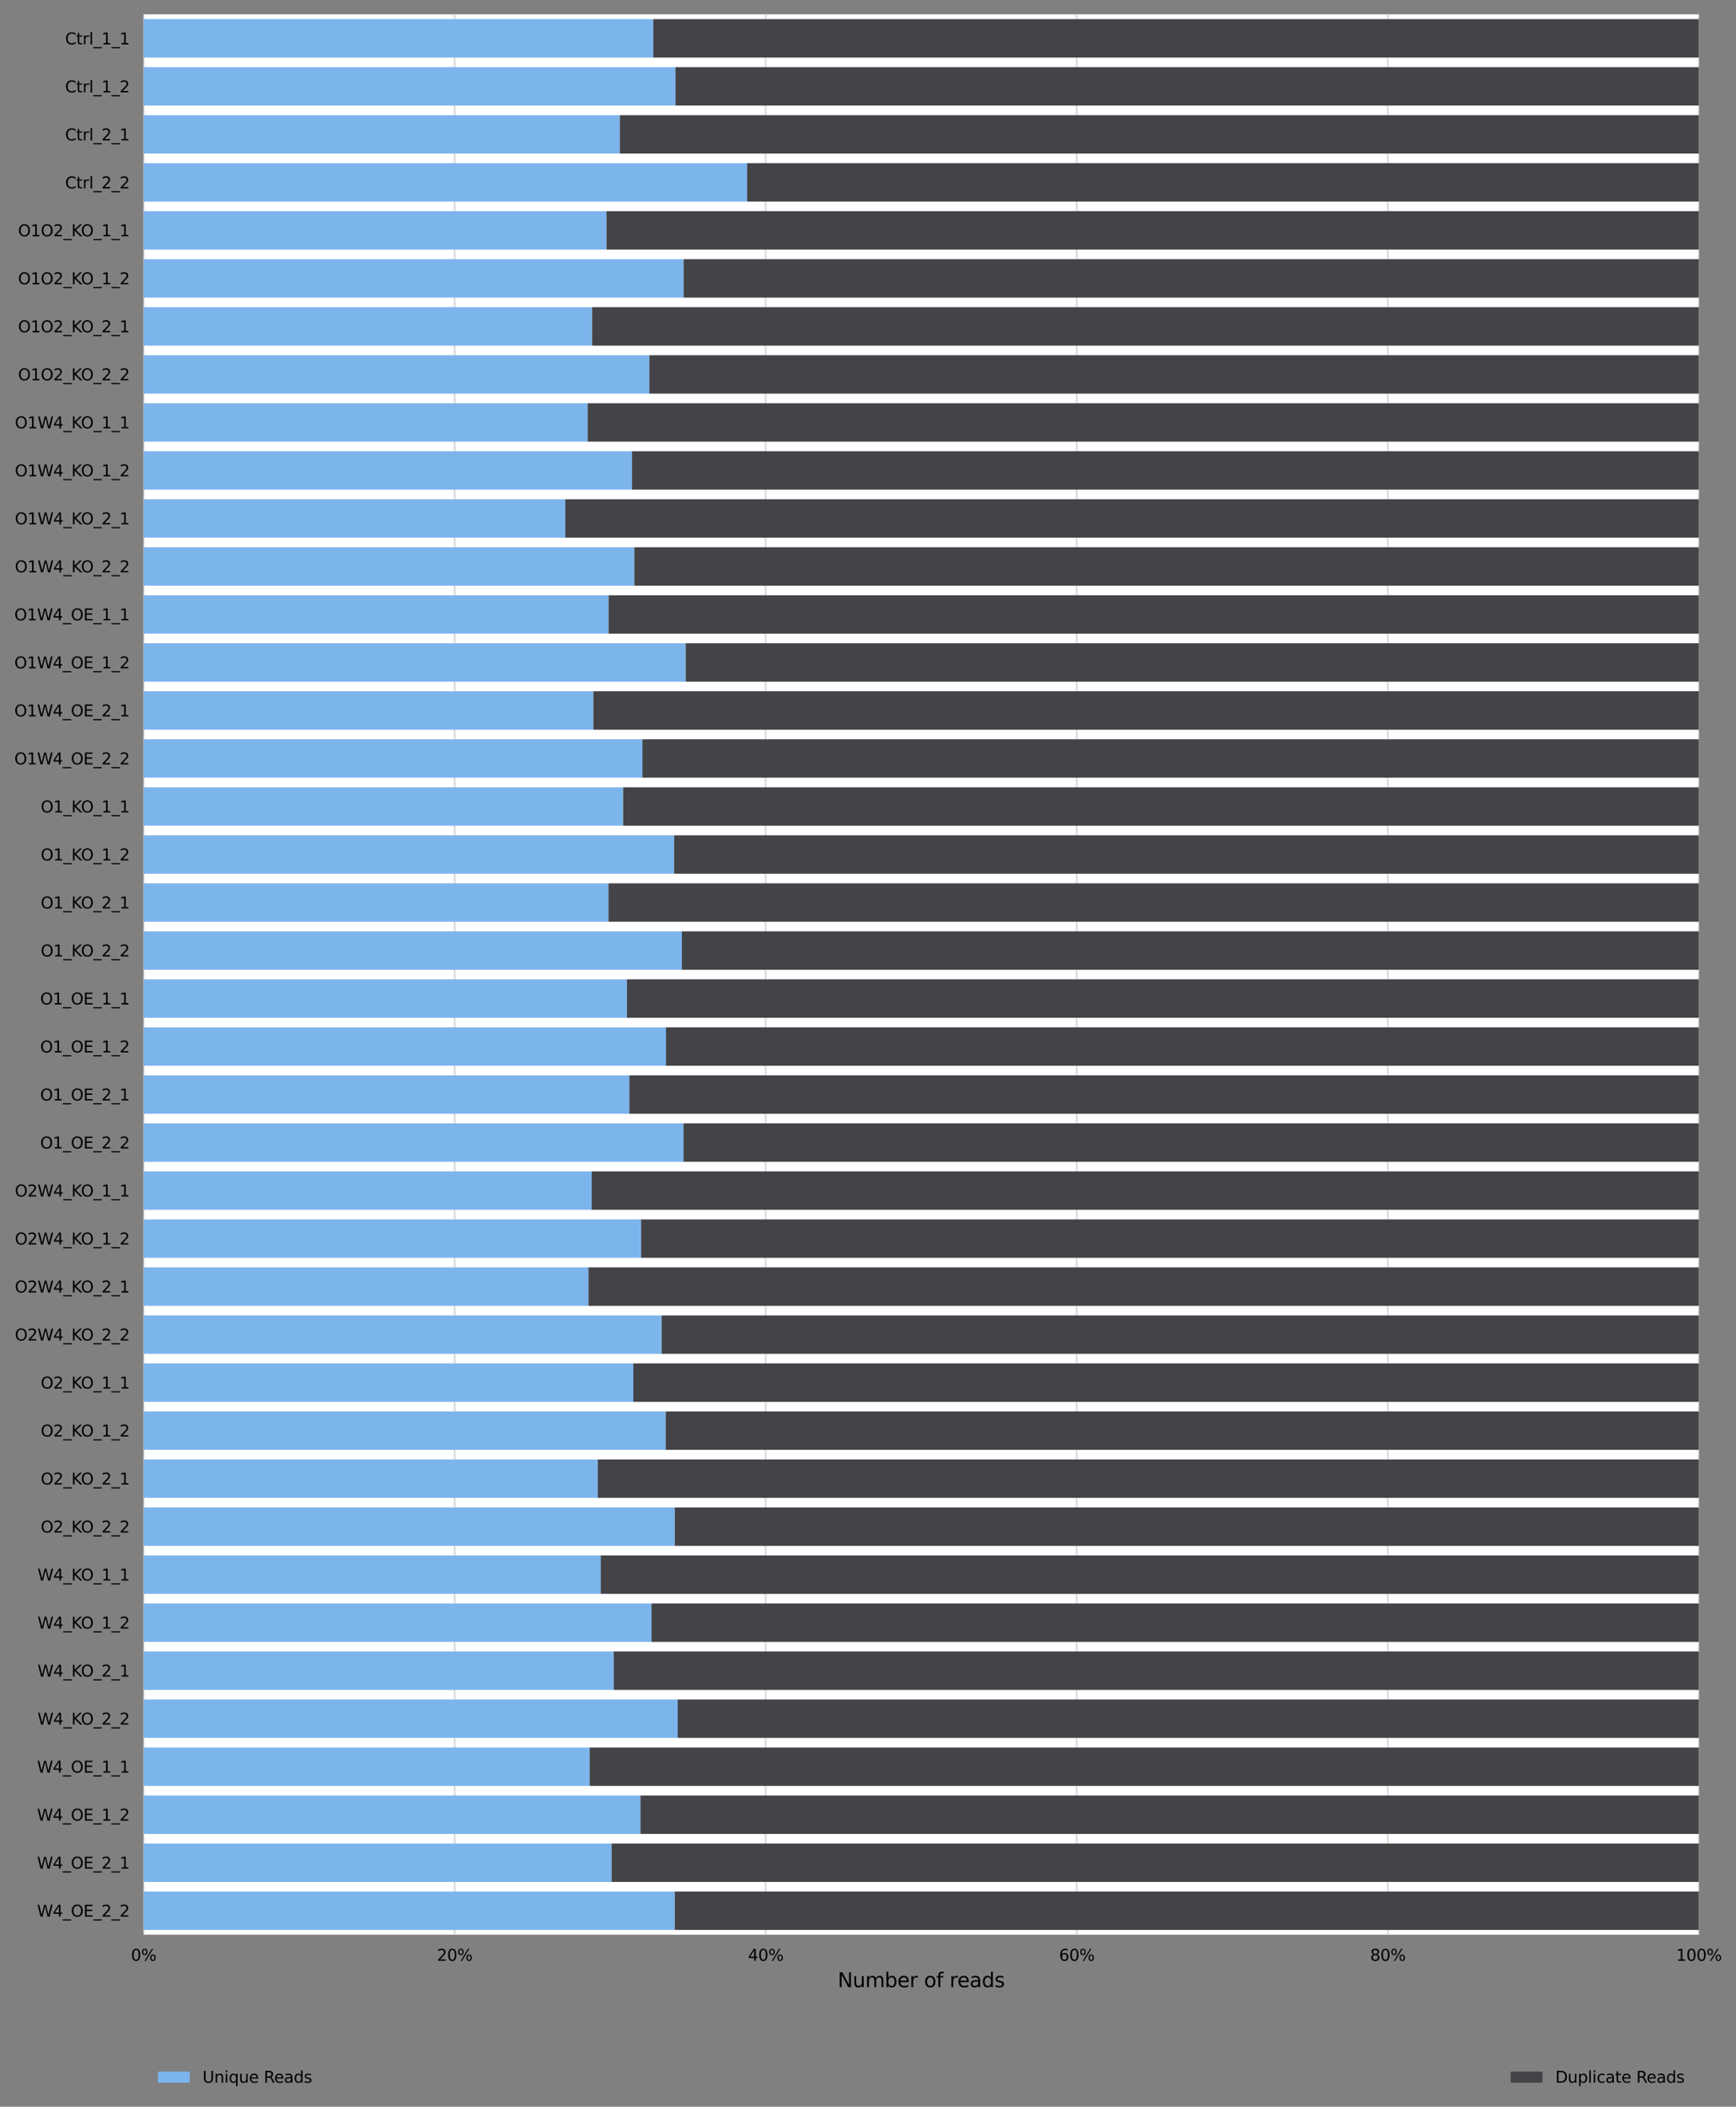<?xml version="1.0" encoding="utf-8" standalone="no"?>
<!DOCTYPE svg PUBLIC "-//W3C//DTD SVG 1.1//EN"
  "http://www.w3.org/Graphics/SVG/1.1/DTD/svg11.dtd">
<svg xmlns:xlink="http://www.w3.org/1999/xlink" width="871.956pt" height="1057.734pt" viewBox="0 0 871.956 1057.734" xmlns="http://www.w3.org/2000/svg" version="1.1">
 <rect x="0" y="0" width="871.956" height="1057.734" fill="#808080" stroke="none"/>
 <defs>
  <style type="text/css">*{stroke-linejoin: round; stroke-linecap: butt}</style>
 </defs>
 <g id="figure_1">
  <g id="axes_1">
   <g id="patch_1">
    <path d="M 72.12 971.374 
L 853.32 971.374 
L 853.32 7.2 
L 72.12 7.2 
z
" style="fill: #ffffff"/>
   </g>
   <g id="matplotlib.axis_1">
    <g id="xtick_1">
     <g id="line2d_1">
      <path d="M 72.12 971.374 
L 72.12 7.2 
" clip-path="url(#p63bd7d1558)" style="fill: none; stroke: #dedede; stroke-linecap: square"/>
     </g>
     <g id="text_1">
      <!-- 0% -->
      <g transform="translate(65.774 984.453) scale(0.08 -0.08)">
       <defs>
        <path id="DejaVuSans-30" d="M 2034 4250 
Q 1547 4250 1301 3770 
Q 1056 3291 1056 2328 
Q 1056 1369 1301 889 
Q 1547 409 2034 409 
Q 2525 409 2770 889 
Q 3016 1369 3016 2328 
Q 3016 3291 2770 3770 
Q 2525 4250 2034 4250 
z
M 2034 4750 
Q 2819 4750 3233 4129 
Q 3647 3509 3647 2328 
Q 3647 1150 3233 529 
Q 2819 -91 2034 -91 
Q 1250 -91 836 529 
Q 422 1150 422 2328 
Q 422 3509 836 4129 
Q 1250 4750 2034 4750 
z
" transform="scale(0.016)"/>
        <path id="DejaVuSans-25" d="M 4653 2053 
Q 4381 2053 4226 1822 
Q 4072 1591 4072 1178 
Q 4072 772 4226 539 
Q 4381 306 4653 306 
Q 4919 306 5073 539 
Q 5228 772 5228 1178 
Q 5228 1588 5073 1820 
Q 4919 2053 4653 2053 
z
M 4653 2450 
Q 5147 2450 5437 2106 
Q 5728 1763 5728 1178 
Q 5728 594 5436 251 
Q 5144 -91 4653 -91 
Q 4153 -91 3862 251 
Q 3572 594 3572 1178 
Q 3572 1766 3864 2108 
Q 4156 2450 4653 2450 
z
M 1428 4353 
Q 1159 4353 1004 4120 
Q 850 3888 850 3481 
Q 850 3069 1003 2837 
Q 1156 2606 1428 2606 
Q 1700 2606 1854 2837 
Q 2009 3069 2009 3481 
Q 2009 3884 1853 4118 
Q 1697 4353 1428 4353 
z
M 4250 4750 
L 4750 4750 
L 1831 -91 
L 1331 -91 
L 4250 4750 
z
M 1428 4750 
Q 1922 4750 2215 4408 
Q 2509 4066 2509 3481 
Q 2509 2891 2217 2550 
Q 1925 2209 1428 2209 
Q 931 2209 642 2551 
Q 353 2894 353 3481 
Q 353 4063 643 4406 
Q 934 4750 1428 4750 
z
" transform="scale(0.016)"/>
       </defs>
       <use xlink:href="#DejaVuSans-30"/>
       <use xlink:href="#DejaVuSans-25" x="63.623"/>
      </g>
     </g>
    </g>
    <g id="xtick_2">
     <g id="line2d_2">
      <path d="M 228.36 971.374 
L 228.36 7.2 
" clip-path="url(#p63bd7d1558)" style="fill: none; stroke: #dedede; stroke-linecap: square"/>
     </g>
     <g id="text_2">
      <!-- 20% -->
      <g transform="translate(219.469 984.453) scale(0.08 -0.08)">
       <defs>
        <path id="DejaVuSans-32" d="M 1228 531 
L 3431 531 
L 3431 0 
L 469 0 
L 469 531 
Q 828 903 1448 1529 
Q 2069 2156 2228 2338 
Q 2531 2678 2651 2914 
Q 2772 3150 2772 3378 
Q 2772 3750 2511 3984 
Q 2250 4219 1831 4219 
Q 1534 4219 1204 4116 
Q 875 4013 500 3803 
L 500 4441 
Q 881 4594 1212 4672 
Q 1544 4750 1819 4750 
Q 2544 4750 2975 4387 
Q 3406 4025 3406 3419 
Q 3406 3131 3298 2873 
Q 3191 2616 2906 2266 
Q 2828 2175 2409 1742 
Q 1991 1309 1228 531 
z
" transform="scale(0.016)"/>
       </defs>
       <use xlink:href="#DejaVuSans-32"/>
       <use xlink:href="#DejaVuSans-30" x="63.623"/>
       <use xlink:href="#DejaVuSans-25" x="127.246"/>
      </g>
     </g>
    </g>
    <g id="xtick_3">
     <g id="line2d_3">
      <path d="M 384.6 971.374 
L 384.6 7.2 
" clip-path="url(#p63bd7d1558)" style="fill: none; stroke: #dedede; stroke-linecap: square"/>
     </g>
     <g id="text_3">
      <!-- 40% -->
      <g transform="translate(375.709 984.453) scale(0.08 -0.08)">
       <defs>
        <path id="DejaVuSans-34" d="M 2419 4116 
L 825 1625 
L 2419 1625 
L 2419 4116 
z
M 2253 4666 
L 3047 4666 
L 3047 1625 
L 3713 1625 
L 3713 1100 
L 3047 1100 
L 3047 0 
L 2419 0 
L 2419 1100 
L 313 1100 
L 313 1709 
L 2253 4666 
z
" transform="scale(0.016)"/>
       </defs>
       <use xlink:href="#DejaVuSans-34"/>
       <use xlink:href="#DejaVuSans-30" x="63.623"/>
       <use xlink:href="#DejaVuSans-25" x="127.246"/>
      </g>
     </g>
    </g>
    <g id="xtick_4">
     <g id="line2d_4">
      <path d="M 540.84 971.374 
L 540.84 7.2 
" clip-path="url(#p63bd7d1558)" style="fill: none; stroke: #dedede; stroke-linecap: square"/>
     </g>
     <g id="text_4">
      <!-- 60% -->
      <g transform="translate(531.949 984.453) scale(0.08 -0.08)">
       <defs>
        <path id="DejaVuSans-36" d="M 2113 2584 
Q 1688 2584 1439 2293 
Q 1191 2003 1191 1497 
Q 1191 994 1439 701 
Q 1688 409 2113 409 
Q 2538 409 2786 701 
Q 3034 994 3034 1497 
Q 3034 2003 2786 2293 
Q 2538 2584 2113 2584 
z
M 3366 4563 
L 3366 3988 
Q 3128 4100 2886 4159 
Q 2644 4219 2406 4219 
Q 1781 4219 1451 3797 
Q 1122 3375 1075 2522 
Q 1259 2794 1537 2939 
Q 1816 3084 2150 3084 
Q 2853 3084 3261 2657 
Q 3669 2231 3669 1497 
Q 3669 778 3244 343 
Q 2819 -91 2113 -91 
Q 1303 -91 875 529 
Q 447 1150 447 2328 
Q 447 3434 972 4092 
Q 1497 4750 2381 4750 
Q 2619 4750 2861 4703 
Q 3103 4656 3366 4563 
z
" transform="scale(0.016)"/>
       </defs>
       <use xlink:href="#DejaVuSans-36"/>
       <use xlink:href="#DejaVuSans-30" x="63.623"/>
       <use xlink:href="#DejaVuSans-25" x="127.246"/>
      </g>
     </g>
    </g>
    <g id="xtick_5">
     <g id="line2d_5">
      <path d="M 697.08 971.374 
L 697.08 7.2 
" clip-path="url(#p63bd7d1558)" style="fill: none; stroke: #dedede; stroke-linecap: square"/>
     </g>
     <g id="text_5">
      <!-- 80% -->
      <g transform="translate(688.189 984.453) scale(0.08 -0.08)">
       <defs>
        <path id="DejaVuSans-38" d="M 2034 2216 
Q 1584 2216 1326 1975 
Q 1069 1734 1069 1313 
Q 1069 891 1326 650 
Q 1584 409 2034 409 
Q 2484 409 2743 651 
Q 3003 894 3003 1313 
Q 3003 1734 2745 1975 
Q 2488 2216 2034 2216 
z
M 1403 2484 
Q 997 2584 770 2862 
Q 544 3141 544 3541 
Q 544 4100 942 4425 
Q 1341 4750 2034 4750 
Q 2731 4750 3128 4425 
Q 3525 4100 3525 3541 
Q 3525 3141 3298 2862 
Q 3072 2584 2669 2484 
Q 3125 2378 3379 2068 
Q 3634 1759 3634 1313 
Q 3634 634 3220 271 
Q 2806 -91 2034 -91 
Q 1263 -91 848 271 
Q 434 634 434 1313 
Q 434 1759 690 2068 
Q 947 2378 1403 2484 
z
M 1172 3481 
Q 1172 3119 1398 2916 
Q 1625 2713 2034 2713 
Q 2441 2713 2670 2916 
Q 2900 3119 2900 3481 
Q 2900 3844 2670 4047 
Q 2441 4250 2034 4250 
Q 1625 4250 1398 4047 
Q 1172 3844 1172 3481 
z
" transform="scale(0.016)"/>
       </defs>
       <use xlink:href="#DejaVuSans-38"/>
       <use xlink:href="#DejaVuSans-30" x="63.623"/>
       <use xlink:href="#DejaVuSans-25" x="127.246"/>
      </g>
     </g>
    </g>
    <g id="xtick_6">
     <g id="line2d_6">
      <path d="M 853.32 971.374 
L 853.32 7.2 
" clip-path="url(#p63bd7d1558)" style="fill: none; stroke: #dedede; stroke-linecap: square"/>
     </g>
     <g id="text_6">
      <!-- 100% -->
      <g transform="translate(841.884 984.453) scale(0.08 -0.08)">
       <defs>
        <path id="DejaVuSans-31" d="M 794 531 
L 1825 531 
L 1825 4091 
L 703 3866 
L 703 4441 
L 1819 4666 
L 2450 4666 
L 2450 531 
L 3481 531 
L 3481 0 
L 794 0 
L 794 531 
z
" transform="scale(0.016)"/>
       </defs>
       <use xlink:href="#DejaVuSans-31"/>
       <use xlink:href="#DejaVuSans-30" x="63.623"/>
       <use xlink:href="#DejaVuSans-30" x="127.246"/>
       <use xlink:href="#DejaVuSans-25" x="190.869"/>
      </g>
     </g>
    </g>
    <g id="text_7">
     <!-- Number of reads -->
     <g transform="translate(420.774 997.715) scale(0.1 -0.1)">
      <defs>
       <path id="DejaVuSans-4e" d="M 628 4666 
L 1478 4666 
L 3547 763 
L 3547 4666 
L 4159 4666 
L 4159 0 
L 3309 0 
L 1241 3903 
L 1241 0 
L 628 0 
L 628 4666 
z
" transform="scale(0.016)"/>
       <path id="DejaVuSans-75" d="M 544 1381 
L 544 3500 
L 1119 3500 
L 1119 1403 
Q 1119 906 1312 657 
Q 1506 409 1894 409 
Q 2359 409 2629 706 
Q 2900 1003 2900 1516 
L 2900 3500 
L 3475 3500 
L 3475 0 
L 2900 0 
L 2900 538 
Q 2691 219 2414 64 
Q 2138 -91 1772 -91 
Q 1169 -91 856 284 
Q 544 659 544 1381 
z
M 1991 3584 
L 1991 3584 
z
" transform="scale(0.016)"/>
       <path id="DejaVuSans-6d" d="M 3328 2828 
Q 3544 3216 3844 3400 
Q 4144 3584 4550 3584 
Q 5097 3584 5394 3201 
Q 5691 2819 5691 2113 
L 5691 0 
L 5113 0 
L 5113 2094 
Q 5113 2597 4934 2840 
Q 4756 3084 4391 3084 
Q 3944 3084 3684 2787 
Q 3425 2491 3425 1978 
L 3425 0 
L 2847 0 
L 2847 2094 
Q 2847 2600 2669 2842 
Q 2491 3084 2119 3084 
Q 1678 3084 1418 2786 
Q 1159 2488 1159 1978 
L 1159 0 
L 581 0 
L 581 3500 
L 1159 3500 
L 1159 2956 
Q 1356 3278 1631 3431 
Q 1906 3584 2284 3584 
Q 2666 3584 2933 3390 
Q 3200 3197 3328 2828 
z
" transform="scale(0.016)"/>
       <path id="DejaVuSans-62" d="M 3116 1747 
Q 3116 2381 2855 2742 
Q 2594 3103 2138 3103 
Q 1681 3103 1420 2742 
Q 1159 2381 1159 1747 
Q 1159 1113 1420 752 
Q 1681 391 2138 391 
Q 2594 391 2855 752 
Q 3116 1113 3116 1747 
z
M 1159 2969 
Q 1341 3281 1617 3432 
Q 1894 3584 2278 3584 
Q 2916 3584 3314 3078 
Q 3713 2572 3713 1747 
Q 3713 922 3314 415 
Q 2916 -91 2278 -91 
Q 1894 -91 1617 61 
Q 1341 213 1159 525 
L 1159 0 
L 581 0 
L 581 4863 
L 1159 4863 
L 1159 2969 
z
" transform="scale(0.016)"/>
       <path id="DejaVuSans-65" d="M 3597 1894 
L 3597 1613 
L 953 1613 
Q 991 1019 1311 708 
Q 1631 397 2203 397 
Q 2534 397 2845 478 
Q 3156 559 3463 722 
L 3463 178 
Q 3153 47 2828 -22 
Q 2503 -91 2169 -91 
Q 1331 -91 842 396 
Q 353 884 353 1716 
Q 353 2575 817 3079 
Q 1281 3584 2069 3584 
Q 2775 3584 3186 3129 
Q 3597 2675 3597 1894 
z
M 3022 2063 
Q 3016 2534 2758 2815 
Q 2500 3097 2075 3097 
Q 1594 3097 1305 2825 
Q 1016 2553 972 2059 
L 3022 2063 
z
" transform="scale(0.016)"/>
       <path id="DejaVuSans-72" d="M 2631 2963 
Q 2534 3019 2420 3045 
Q 2306 3072 2169 3072 
Q 1681 3072 1420 2755 
Q 1159 2438 1159 1844 
L 1159 0 
L 581 0 
L 581 3500 
L 1159 3500 
L 1159 2956 
Q 1341 3275 1631 3429 
Q 1922 3584 2338 3584 
Q 2397 3584 2469 3576 
Q 2541 3569 2628 3553 
L 2631 2963 
z
" transform="scale(0.016)"/>
       <path id="DejaVuSans-20" transform="scale(0.016)"/>
       <path id="DejaVuSans-6f" d="M 1959 3097 
Q 1497 3097 1228 2736 
Q 959 2375 959 1747 
Q 959 1119 1226 758 
Q 1494 397 1959 397 
Q 2419 397 2687 759 
Q 2956 1122 2956 1747 
Q 2956 2369 2687 2733 
Q 2419 3097 1959 3097 
z
M 1959 3584 
Q 2709 3584 3137 3096 
Q 3566 2609 3566 1747 
Q 3566 888 3137 398 
Q 2709 -91 1959 -91 
Q 1206 -91 779 398 
Q 353 888 353 1747 
Q 353 2609 779 3096 
Q 1206 3584 1959 3584 
z
" transform="scale(0.016)"/>
       <path id="DejaVuSans-66" d="M 2375 4863 
L 2375 4384 
L 1825 4384 
Q 1516 4384 1395 4259 
Q 1275 4134 1275 3809 
L 1275 3500 
L 2222 3500 
L 2222 3053 
L 1275 3053 
L 1275 0 
L 697 0 
L 697 3053 
L 147 3053 
L 147 3500 
L 697 3500 
L 697 3744 
Q 697 4328 969 4595 
Q 1241 4863 1831 4863 
L 2375 4863 
z
" transform="scale(0.016)"/>
       <path id="DejaVuSans-61" d="M 2194 1759 
Q 1497 1759 1228 1600 
Q 959 1441 959 1056 
Q 959 750 1161 570 
Q 1363 391 1709 391 
Q 2188 391 2477 730 
Q 2766 1069 2766 1631 
L 2766 1759 
L 2194 1759 
z
M 3341 1997 
L 3341 0 
L 2766 0 
L 2766 531 
Q 2569 213 2275 61 
Q 1981 -91 1556 -91 
Q 1019 -91 701 211 
Q 384 513 384 1019 
Q 384 1609 779 1909 
Q 1175 2209 1959 2209 
L 2766 2209 
L 2766 2266 
Q 2766 2663 2505 2880 
Q 2244 3097 1772 3097 
Q 1472 3097 1187 3025 
Q 903 2953 641 2809 
L 641 3341 
Q 956 3463 1253 3523 
Q 1550 3584 1831 3584 
Q 2591 3584 2966 3190 
Q 3341 2797 3341 1997 
z
" transform="scale(0.016)"/>
       <path id="DejaVuSans-64" d="M 2906 2969 
L 2906 4863 
L 3481 4863 
L 3481 0 
L 2906 0 
L 2906 525 
Q 2725 213 2448 61 
Q 2172 -91 1784 -91 
Q 1150 -91 751 415 
Q 353 922 353 1747 
Q 353 2572 751 3078 
Q 1150 3584 1784 3584 
Q 2172 3584 2448 3432 
Q 2725 3281 2906 2969 
z
M 947 1747 
Q 947 1113 1208 752 
Q 1469 391 1925 391 
Q 2381 391 2643 752 
Q 2906 1113 2906 1747 
Q 2906 2381 2643 2742 
Q 2381 3103 1925 3103 
Q 1469 3103 1208 2742 
Q 947 2381 947 1747 
z
" transform="scale(0.016)"/>
       <path id="DejaVuSans-73" d="M 2834 3397 
L 2834 2853 
Q 2591 2978 2328 3040 
Q 2066 3103 1784 3103 
Q 1356 3103 1142 2972 
Q 928 2841 928 2578 
Q 928 2378 1081 2264 
Q 1234 2150 1697 2047 
L 1894 2003 
Q 2506 1872 2764 1633 
Q 3022 1394 3022 966 
Q 3022 478 2636 193 
Q 2250 -91 1575 -91 
Q 1294 -91 989 -36 
Q 684 19 347 128 
L 347 722 
Q 666 556 975 473 
Q 1284 391 1588 391 
Q 1994 391 2212 530 
Q 2431 669 2431 922 
Q 2431 1156 2273 1281 
Q 2116 1406 1581 1522 
L 1381 1569 
Q 847 1681 609 1914 
Q 372 2147 372 2553 
Q 372 3047 722 3315 
Q 1072 3584 1716 3584 
Q 2034 3584 2315 3537 
Q 2597 3491 2834 3397 
z
" transform="scale(0.016)"/>
      </defs>
      <use xlink:href="#DejaVuSans-4e"/>
      <use xlink:href="#DejaVuSans-75" x="74.805"/>
      <use xlink:href="#DejaVuSans-6d" x="138.184"/>
      <use xlink:href="#DejaVuSans-62" x="235.596"/>
      <use xlink:href="#DejaVuSans-65" x="299.072"/>
      <use xlink:href="#DejaVuSans-72" x="360.596"/>
      <use xlink:href="#DejaVuSans-20" x="401.709"/>
      <use xlink:href="#DejaVuSans-6f" x="433.496"/>
      <use xlink:href="#DejaVuSans-66" x="494.678"/>
      <use xlink:href="#DejaVuSans-20" x="529.883"/>
      <use xlink:href="#DejaVuSans-72" x="561.67"/>
      <use xlink:href="#DejaVuSans-65" x="600.533"/>
      <use xlink:href="#DejaVuSans-61" x="662.057"/>
      <use xlink:href="#DejaVuSans-64" x="723.336"/>
      <use xlink:href="#DejaVuSans-73" x="786.812"/>
     </g>
    </g>
   </g>
   <g id="matplotlib.axis_2">
    <g id="ytick_1">
     <g id="text_8">
      <!-- Ctrl_1_1 -->
      <g transform="translate(32.706 22.292) scale(0.08 -0.08)">
       <defs>
        <path id="DejaVuSans-43" d="M 4122 4306 
L 4122 3641 
Q 3803 3938 3442 4084 
Q 3081 4231 2675 4231 
Q 1875 4231 1450 3742 
Q 1025 3253 1025 2328 
Q 1025 1406 1450 917 
Q 1875 428 2675 428 
Q 3081 428 3442 575 
Q 3803 722 4122 1019 
L 4122 359 
Q 3791 134 3420 21 
Q 3050 -91 2638 -91 
Q 1578 -91 968 557 
Q 359 1206 359 2328 
Q 359 3453 968 4101 
Q 1578 4750 2638 4750 
Q 3056 4750 3426 4639 
Q 3797 4528 4122 4306 
z
" transform="scale(0.016)"/>
        <path id="DejaVuSans-74" d="M 1172 4494 
L 1172 3500 
L 2356 3500 
L 2356 3053 
L 1172 3053 
L 1172 1153 
Q 1172 725 1289 603 
Q 1406 481 1766 481 
L 2356 481 
L 2356 0 
L 1766 0 
Q 1100 0 847 248 
Q 594 497 594 1153 
L 594 3053 
L 172 3053 
L 172 3500 
L 594 3500 
L 594 4494 
L 1172 4494 
z
" transform="scale(0.016)"/>
        <path id="DejaVuSans-6c" d="M 603 4863 
L 1178 4863 
L 1178 0 
L 603 0 
L 603 4863 
z
" transform="scale(0.016)"/>
        <path id="DejaVuSans-5f" d="M 3263 -1063 
L 3263 -1509 
L -63 -1509 
L -63 -1063 
L 3263 -1063 
z
" transform="scale(0.016)"/>
       </defs>
       <use xlink:href="#DejaVuSans-43"/>
       <use xlink:href="#DejaVuSans-74" x="69.824"/>
       <use xlink:href="#DejaVuSans-72" x="109.033"/>
       <use xlink:href="#DejaVuSans-6c" x="150.146"/>
       <use xlink:href="#DejaVuSans-5f" x="177.93"/>
       <use xlink:href="#DejaVuSans-31" x="227.93"/>
       <use xlink:href="#DejaVuSans-5f" x="291.553"/>
       <use xlink:href="#DejaVuSans-31" x="341.553"/>
      </g>
     </g>
    </g>
    <g id="ytick_2">
     <g id="text_9">
      <!-- Ctrl_1_2 -->
      <g transform="translate(32.706 46.396) scale(0.08 -0.08)">
       <use xlink:href="#DejaVuSans-43"/>
       <use xlink:href="#DejaVuSans-74" x="69.824"/>
       <use xlink:href="#DejaVuSans-72" x="109.033"/>
       <use xlink:href="#DejaVuSans-6c" x="150.146"/>
       <use xlink:href="#DejaVuSans-5f" x="177.93"/>
       <use xlink:href="#DejaVuSans-31" x="227.93"/>
       <use xlink:href="#DejaVuSans-5f" x="291.553"/>
       <use xlink:href="#DejaVuSans-32" x="341.553"/>
      </g>
     </g>
    </g>
    <g id="ytick_3">
     <g id="text_10">
      <!-- Ctrl_2_1 -->
      <g transform="translate(32.706 70.5) scale(0.08 -0.08)">
       <use xlink:href="#DejaVuSans-43"/>
       <use xlink:href="#DejaVuSans-74" x="69.824"/>
       <use xlink:href="#DejaVuSans-72" x="109.033"/>
       <use xlink:href="#DejaVuSans-6c" x="150.146"/>
       <use xlink:href="#DejaVuSans-5f" x="177.93"/>
       <use xlink:href="#DejaVuSans-32" x="227.93"/>
       <use xlink:href="#DejaVuSans-5f" x="291.553"/>
       <use xlink:href="#DejaVuSans-31" x="341.553"/>
      </g>
     </g>
    </g>
    <g id="ytick_4">
     <g id="text_11">
      <!-- Ctrl_2_2 -->
      <g transform="translate(32.706 94.605) scale(0.08 -0.08)">
       <use xlink:href="#DejaVuSans-43"/>
       <use xlink:href="#DejaVuSans-74" x="69.824"/>
       <use xlink:href="#DejaVuSans-72" x="109.033"/>
       <use xlink:href="#DejaVuSans-6c" x="150.146"/>
       <use xlink:href="#DejaVuSans-5f" x="177.93"/>
       <use xlink:href="#DejaVuSans-32" x="227.93"/>
       <use xlink:href="#DejaVuSans-5f" x="291.553"/>
       <use xlink:href="#DejaVuSans-32" x="341.553"/>
      </g>
     </g>
    </g>
    <g id="ytick_5">
     <g id="text_12">
      <!-- O1O2_KO_1_1 -->
      <g transform="translate(9.061 118.638) scale(0.08 -0.08)">
       <defs>
        <path id="DejaVuSans-4f" d="M 2522 4238 
Q 1834 4238 1429 3725 
Q 1025 3213 1025 2328 
Q 1025 1447 1429 934 
Q 1834 422 2522 422 
Q 3209 422 3611 934 
Q 4013 1447 4013 2328 
Q 4013 3213 3611 3725 
Q 3209 4238 2522 4238 
z
M 2522 4750 
Q 3503 4750 4090 4092 
Q 4678 3434 4678 2328 
Q 4678 1225 4090 567 
Q 3503 -91 2522 -91 
Q 1538 -91 948 565 
Q 359 1222 359 2328 
Q 359 3434 948 4092 
Q 1538 4750 2522 4750 
z
" transform="scale(0.016)"/>
        <path id="DejaVuSans-4b" d="M 628 4666 
L 1259 4666 
L 1259 2694 
L 3353 4666 
L 4166 4666 
L 1850 2491 
L 4331 0 
L 3500 0 
L 1259 2247 
L 1259 0 
L 628 0 
L 628 4666 
z
" transform="scale(0.016)"/>
       </defs>
       <use xlink:href="#DejaVuSans-4f"/>
       <use xlink:href="#DejaVuSans-31" x="78.711"/>
       <use xlink:href="#DejaVuSans-4f" x="142.334"/>
       <use xlink:href="#DejaVuSans-32" x="221.045"/>
       <use xlink:href="#DejaVuSans-5f" x="284.668"/>
       <use xlink:href="#DejaVuSans-4b" x="334.668"/>
       <use xlink:href="#DejaVuSans-4f" x="394.744"/>
       <use xlink:href="#DejaVuSans-5f" x="473.455"/>
       <use xlink:href="#DejaVuSans-31" x="523.455"/>
       <use xlink:href="#DejaVuSans-5f" x="587.078"/>
       <use xlink:href="#DejaVuSans-31" x="637.078"/>
      </g>
     </g>
    </g>
    <g id="ytick_6">
     <g id="text_13">
      <!-- O1O2_KO_1_2 -->
      <g transform="translate(9.061 142.743) scale(0.08 -0.08)">
       <use xlink:href="#DejaVuSans-4f"/>
       <use xlink:href="#DejaVuSans-31" x="78.711"/>
       <use xlink:href="#DejaVuSans-4f" x="142.334"/>
       <use xlink:href="#DejaVuSans-32" x="221.045"/>
       <use xlink:href="#DejaVuSans-5f" x="284.668"/>
       <use xlink:href="#DejaVuSans-4b" x="334.668"/>
       <use xlink:href="#DejaVuSans-4f" x="394.744"/>
       <use xlink:href="#DejaVuSans-5f" x="473.455"/>
       <use xlink:href="#DejaVuSans-31" x="523.455"/>
       <use xlink:href="#DejaVuSans-5f" x="587.078"/>
       <use xlink:href="#DejaVuSans-32" x="637.078"/>
      </g>
     </g>
    </g>
    <g id="ytick_7">
     <g id="text_14">
      <!-- O1O2_KO_2_1 -->
      <g transform="translate(9.061 166.847) scale(0.08 -0.08)">
       <use xlink:href="#DejaVuSans-4f"/>
       <use xlink:href="#DejaVuSans-31" x="78.711"/>
       <use xlink:href="#DejaVuSans-4f" x="142.334"/>
       <use xlink:href="#DejaVuSans-32" x="221.045"/>
       <use xlink:href="#DejaVuSans-5f" x="284.668"/>
       <use xlink:href="#DejaVuSans-4b" x="334.668"/>
       <use xlink:href="#DejaVuSans-4f" x="394.744"/>
       <use xlink:href="#DejaVuSans-5f" x="473.455"/>
       <use xlink:href="#DejaVuSans-32" x="523.455"/>
       <use xlink:href="#DejaVuSans-5f" x="587.078"/>
       <use xlink:href="#DejaVuSans-31" x="637.078"/>
      </g>
     </g>
    </g>
    <g id="ytick_8">
     <g id="text_15">
      <!-- O1O2_KO_2_2 -->
      <g transform="translate(9.061 190.951) scale(0.08 -0.08)">
       <use xlink:href="#DejaVuSans-4f"/>
       <use xlink:href="#DejaVuSans-31" x="78.711"/>
       <use xlink:href="#DejaVuSans-4f" x="142.334"/>
       <use xlink:href="#DejaVuSans-32" x="221.045"/>
       <use xlink:href="#DejaVuSans-5f" x="284.668"/>
       <use xlink:href="#DejaVuSans-4b" x="334.668"/>
       <use xlink:href="#DejaVuSans-4f" x="394.744"/>
       <use xlink:href="#DejaVuSans-5f" x="473.455"/>
       <use xlink:href="#DejaVuSans-32" x="523.455"/>
       <use xlink:href="#DejaVuSans-5f" x="587.078"/>
       <use xlink:href="#DejaVuSans-32" x="637.078"/>
      </g>
     </g>
    </g>
    <g id="ytick_9">
     <g id="text_16">
      <!-- O1W4_KO_1_1 -->
      <g transform="translate(7.449 215.056) scale(0.08 -0.08)">
       <defs>
        <path id="DejaVuSans-57" d="M 213 4666 
L 850 4666 
L 1831 722 
L 2809 4666 
L 3519 4666 
L 4500 722 
L 5478 4666 
L 6119 4666 
L 4947 0 
L 4153 0 
L 3169 4050 
L 2175 0 
L 1381 0 
L 213 4666 
z
" transform="scale(0.016)"/>
       </defs>
       <use xlink:href="#DejaVuSans-4f"/>
       <use xlink:href="#DejaVuSans-31" x="78.711"/>
       <use xlink:href="#DejaVuSans-57" x="142.334"/>
       <use xlink:href="#DejaVuSans-34" x="241.211"/>
       <use xlink:href="#DejaVuSans-5f" x="304.834"/>
       <use xlink:href="#DejaVuSans-4b" x="354.834"/>
       <use xlink:href="#DejaVuSans-4f" x="414.91"/>
       <use xlink:href="#DejaVuSans-5f" x="493.621"/>
       <use xlink:href="#DejaVuSans-31" x="543.621"/>
       <use xlink:href="#DejaVuSans-5f" x="607.244"/>
       <use xlink:href="#DejaVuSans-31" x="657.244"/>
      </g>
     </g>
    </g>
    <g id="ytick_10">
     <g id="text_17">
      <!-- O1W4_KO_1_2 -->
      <g transform="translate(7.449 239.16) scale(0.08 -0.08)">
       <use xlink:href="#DejaVuSans-4f"/>
       <use xlink:href="#DejaVuSans-31" x="78.711"/>
       <use xlink:href="#DejaVuSans-57" x="142.334"/>
       <use xlink:href="#DejaVuSans-34" x="241.211"/>
       <use xlink:href="#DejaVuSans-5f" x="304.834"/>
       <use xlink:href="#DejaVuSans-4b" x="354.834"/>
       <use xlink:href="#DejaVuSans-4f" x="414.91"/>
       <use xlink:href="#DejaVuSans-5f" x="493.621"/>
       <use xlink:href="#DejaVuSans-31" x="543.621"/>
       <use xlink:href="#DejaVuSans-5f" x="607.244"/>
       <use xlink:href="#DejaVuSans-32" x="657.244"/>
      </g>
     </g>
    </g>
    <g id="ytick_11">
     <g id="text_18">
      <!-- O1W4_KO_2_1 -->
      <g transform="translate(7.449 263.264) scale(0.08 -0.08)">
       <use xlink:href="#DejaVuSans-4f"/>
       <use xlink:href="#DejaVuSans-31" x="78.711"/>
       <use xlink:href="#DejaVuSans-57" x="142.334"/>
       <use xlink:href="#DejaVuSans-34" x="241.211"/>
       <use xlink:href="#DejaVuSans-5f" x="304.834"/>
       <use xlink:href="#DejaVuSans-4b" x="354.834"/>
       <use xlink:href="#DejaVuSans-4f" x="414.91"/>
       <use xlink:href="#DejaVuSans-5f" x="493.621"/>
       <use xlink:href="#DejaVuSans-32" x="543.621"/>
       <use xlink:href="#DejaVuSans-5f" x="607.244"/>
       <use xlink:href="#DejaVuSans-31" x="657.244"/>
      </g>
     </g>
    </g>
    <g id="ytick_12">
     <g id="text_19">
      <!-- O1W4_KO_2_2 -->
      <g transform="translate(7.449 287.369) scale(0.08 -0.08)">
       <use xlink:href="#DejaVuSans-4f"/>
       <use xlink:href="#DejaVuSans-31" x="78.711"/>
       <use xlink:href="#DejaVuSans-57" x="142.334"/>
       <use xlink:href="#DejaVuSans-34" x="241.211"/>
       <use xlink:href="#DejaVuSans-5f" x="304.834"/>
       <use xlink:href="#DejaVuSans-4b" x="354.834"/>
       <use xlink:href="#DejaVuSans-4f" x="414.91"/>
       <use xlink:href="#DejaVuSans-5f" x="493.621"/>
       <use xlink:href="#DejaVuSans-32" x="543.621"/>
       <use xlink:href="#DejaVuSans-5f" x="607.244"/>
       <use xlink:href="#DejaVuSans-32" x="657.244"/>
      </g>
     </g>
    </g>
    <g id="ytick_13">
     <g id="text_20">
      <!-- O1W4_OE_1_1 -->
      <g transform="translate(7.2 311.473) scale(0.08 -0.08)">
       <defs>
        <path id="DejaVuSans-45" d="M 628 4666 
L 3578 4666 
L 3578 4134 
L 1259 4134 
L 1259 2753 
L 3481 2753 
L 3481 2222 
L 1259 2222 
L 1259 531 
L 3634 531 
L 3634 0 
L 628 0 
L 628 4666 
z
" transform="scale(0.016)"/>
       </defs>
       <use xlink:href="#DejaVuSans-4f"/>
       <use xlink:href="#DejaVuSans-31" x="78.711"/>
       <use xlink:href="#DejaVuSans-57" x="142.334"/>
       <use xlink:href="#DejaVuSans-34" x="241.211"/>
       <use xlink:href="#DejaVuSans-5f" x="304.834"/>
       <use xlink:href="#DejaVuSans-4f" x="354.834"/>
       <use xlink:href="#DejaVuSans-45" x="433.545"/>
       <use xlink:href="#DejaVuSans-5f" x="496.729"/>
       <use xlink:href="#DejaVuSans-31" x="546.729"/>
       <use xlink:href="#DejaVuSans-5f" x="610.352"/>
       <use xlink:href="#DejaVuSans-31" x="660.352"/>
      </g>
     </g>
    </g>
    <g id="ytick_14">
     <g id="text_21">
      <!-- O1W4_OE_1_2 -->
      <g transform="translate(7.2 335.577) scale(0.08 -0.08)">
       <use xlink:href="#DejaVuSans-4f"/>
       <use xlink:href="#DejaVuSans-31" x="78.711"/>
       <use xlink:href="#DejaVuSans-57" x="142.334"/>
       <use xlink:href="#DejaVuSans-34" x="241.211"/>
       <use xlink:href="#DejaVuSans-5f" x="304.834"/>
       <use xlink:href="#DejaVuSans-4f" x="354.834"/>
       <use xlink:href="#DejaVuSans-45" x="433.545"/>
       <use xlink:href="#DejaVuSans-5f" x="496.729"/>
       <use xlink:href="#DejaVuSans-31" x="546.729"/>
       <use xlink:href="#DejaVuSans-5f" x="610.352"/>
       <use xlink:href="#DejaVuSans-32" x="660.352"/>
      </g>
     </g>
    </g>
    <g id="ytick_15">
     <g id="text_22">
      <!-- O1W4_OE_2_1 -->
      <g transform="translate(7.2 359.682) scale(0.08 -0.08)">
       <use xlink:href="#DejaVuSans-4f"/>
       <use xlink:href="#DejaVuSans-31" x="78.711"/>
       <use xlink:href="#DejaVuSans-57" x="142.334"/>
       <use xlink:href="#DejaVuSans-34" x="241.211"/>
       <use xlink:href="#DejaVuSans-5f" x="304.834"/>
       <use xlink:href="#DejaVuSans-4f" x="354.834"/>
       <use xlink:href="#DejaVuSans-45" x="433.545"/>
       <use xlink:href="#DejaVuSans-5f" x="496.729"/>
       <use xlink:href="#DejaVuSans-32" x="546.729"/>
       <use xlink:href="#DejaVuSans-5f" x="610.352"/>
       <use xlink:href="#DejaVuSans-31" x="660.352"/>
      </g>
     </g>
    </g>
    <g id="ytick_16">
     <g id="text_23">
      <!-- O1W4_OE_2_2 -->
      <g transform="translate(7.2 383.786) scale(0.08 -0.08)">
       <use xlink:href="#DejaVuSans-4f"/>
       <use xlink:href="#DejaVuSans-31" x="78.711"/>
       <use xlink:href="#DejaVuSans-57" x="142.334"/>
       <use xlink:href="#DejaVuSans-34" x="241.211"/>
       <use xlink:href="#DejaVuSans-5f" x="304.834"/>
       <use xlink:href="#DejaVuSans-4f" x="354.834"/>
       <use xlink:href="#DejaVuSans-45" x="433.545"/>
       <use xlink:href="#DejaVuSans-5f" x="496.729"/>
       <use xlink:href="#DejaVuSans-32" x="546.729"/>
       <use xlink:href="#DejaVuSans-5f" x="610.352"/>
       <use xlink:href="#DejaVuSans-32" x="660.352"/>
      </g>
     </g>
    </g>
    <g id="ytick_17">
     <g id="text_24">
      <!-- O1_KO_1_1 -->
      <g transform="translate(20.449 407.89) scale(0.08 -0.08)">
       <use xlink:href="#DejaVuSans-4f"/>
       <use xlink:href="#DejaVuSans-31" x="78.711"/>
       <use xlink:href="#DejaVuSans-5f" x="142.334"/>
       <use xlink:href="#DejaVuSans-4b" x="192.334"/>
       <use xlink:href="#DejaVuSans-4f" x="252.41"/>
       <use xlink:href="#DejaVuSans-5f" x="331.121"/>
       <use xlink:href="#DejaVuSans-31" x="381.121"/>
       <use xlink:href="#DejaVuSans-5f" x="444.744"/>
       <use xlink:href="#DejaVuSans-31" x="494.744"/>
      </g>
     </g>
    </g>
    <g id="ytick_18">
     <g id="text_25">
      <!-- O1_KO_1_2 -->
      <g transform="translate(20.449 431.995) scale(0.08 -0.08)">
       <use xlink:href="#DejaVuSans-4f"/>
       <use xlink:href="#DejaVuSans-31" x="78.711"/>
       <use xlink:href="#DejaVuSans-5f" x="142.334"/>
       <use xlink:href="#DejaVuSans-4b" x="192.334"/>
       <use xlink:href="#DejaVuSans-4f" x="252.41"/>
       <use xlink:href="#DejaVuSans-5f" x="331.121"/>
       <use xlink:href="#DejaVuSans-31" x="381.121"/>
       <use xlink:href="#DejaVuSans-5f" x="444.744"/>
       <use xlink:href="#DejaVuSans-32" x="494.744"/>
      </g>
     </g>
    </g>
    <g id="ytick_19">
     <g id="text_26">
      <!-- O1_KO_2_1 -->
      <g transform="translate(20.449 456.099) scale(0.08 -0.08)">
       <use xlink:href="#DejaVuSans-4f"/>
       <use xlink:href="#DejaVuSans-31" x="78.711"/>
       <use xlink:href="#DejaVuSans-5f" x="142.334"/>
       <use xlink:href="#DejaVuSans-4b" x="192.334"/>
       <use xlink:href="#DejaVuSans-4f" x="252.41"/>
       <use xlink:href="#DejaVuSans-5f" x="331.121"/>
       <use xlink:href="#DejaVuSans-32" x="381.121"/>
       <use xlink:href="#DejaVuSans-5f" x="444.744"/>
       <use xlink:href="#DejaVuSans-31" x="494.744"/>
      </g>
     </g>
    </g>
    <g id="ytick_20">
     <g id="text_27">
      <!-- O1_KO_2_2 -->
      <g transform="translate(20.449 480.204) scale(0.08 -0.08)">
       <use xlink:href="#DejaVuSans-4f"/>
       <use xlink:href="#DejaVuSans-31" x="78.711"/>
       <use xlink:href="#DejaVuSans-5f" x="142.334"/>
       <use xlink:href="#DejaVuSans-4b" x="192.334"/>
       <use xlink:href="#DejaVuSans-4f" x="252.41"/>
       <use xlink:href="#DejaVuSans-5f" x="331.121"/>
       <use xlink:href="#DejaVuSans-32" x="381.121"/>
       <use xlink:href="#DejaVuSans-5f" x="444.744"/>
       <use xlink:href="#DejaVuSans-32" x="494.744"/>
      </g>
     </g>
    </g>
    <g id="ytick_21">
     <g id="text_28">
      <!-- O1_OE_1_1 -->
      <g transform="translate(20.2 504.308) scale(0.08 -0.08)">
       <use xlink:href="#DejaVuSans-4f"/>
       <use xlink:href="#DejaVuSans-31" x="78.711"/>
       <use xlink:href="#DejaVuSans-5f" x="142.334"/>
       <use xlink:href="#DejaVuSans-4f" x="192.334"/>
       <use xlink:href="#DejaVuSans-45" x="271.045"/>
       <use xlink:href="#DejaVuSans-5f" x="334.229"/>
       <use xlink:href="#DejaVuSans-31" x="384.229"/>
       <use xlink:href="#DejaVuSans-5f" x="447.852"/>
       <use xlink:href="#DejaVuSans-31" x="497.852"/>
      </g>
     </g>
    </g>
    <g id="ytick_22">
     <g id="text_29">
      <!-- O1_OE_1_2 -->
      <g transform="translate(20.2 528.412) scale(0.08 -0.08)">
       <use xlink:href="#DejaVuSans-4f"/>
       <use xlink:href="#DejaVuSans-31" x="78.711"/>
       <use xlink:href="#DejaVuSans-5f" x="142.334"/>
       <use xlink:href="#DejaVuSans-4f" x="192.334"/>
       <use xlink:href="#DejaVuSans-45" x="271.045"/>
       <use xlink:href="#DejaVuSans-5f" x="334.229"/>
       <use xlink:href="#DejaVuSans-31" x="384.229"/>
       <use xlink:href="#DejaVuSans-5f" x="447.852"/>
       <use xlink:href="#DejaVuSans-32" x="497.852"/>
      </g>
     </g>
    </g>
    <g id="ytick_23">
     <g id="text_30">
      <!-- O1_OE_2_1 -->
      <g transform="translate(20.2 552.517) scale(0.08 -0.08)">
       <use xlink:href="#DejaVuSans-4f"/>
       <use xlink:href="#DejaVuSans-31" x="78.711"/>
       <use xlink:href="#DejaVuSans-5f" x="142.334"/>
       <use xlink:href="#DejaVuSans-4f" x="192.334"/>
       <use xlink:href="#DejaVuSans-45" x="271.045"/>
       <use xlink:href="#DejaVuSans-5f" x="334.229"/>
       <use xlink:href="#DejaVuSans-32" x="384.229"/>
       <use xlink:href="#DejaVuSans-5f" x="447.852"/>
       <use xlink:href="#DejaVuSans-31" x="497.852"/>
      </g>
     </g>
    </g>
    <g id="ytick_24">
     <g id="text_31">
      <!-- O1_OE_2_2 -->
      <g transform="translate(20.2 576.621) scale(0.08 -0.08)">
       <use xlink:href="#DejaVuSans-4f"/>
       <use xlink:href="#DejaVuSans-31" x="78.711"/>
       <use xlink:href="#DejaVuSans-5f" x="142.334"/>
       <use xlink:href="#DejaVuSans-4f" x="192.334"/>
       <use xlink:href="#DejaVuSans-45" x="271.045"/>
       <use xlink:href="#DejaVuSans-5f" x="334.229"/>
       <use xlink:href="#DejaVuSans-32" x="384.229"/>
       <use xlink:href="#DejaVuSans-5f" x="447.852"/>
       <use xlink:href="#DejaVuSans-32" x="497.852"/>
      </g>
     </g>
    </g>
    <g id="ytick_25">
     <g id="text_32">
      <!-- O2W4_KO_1_1 -->
      <g transform="translate(7.449 600.725) scale(0.08 -0.08)">
       <use xlink:href="#DejaVuSans-4f"/>
       <use xlink:href="#DejaVuSans-32" x="78.711"/>
       <use xlink:href="#DejaVuSans-57" x="142.334"/>
       <use xlink:href="#DejaVuSans-34" x="241.211"/>
       <use xlink:href="#DejaVuSans-5f" x="304.834"/>
       <use xlink:href="#DejaVuSans-4b" x="354.834"/>
       <use xlink:href="#DejaVuSans-4f" x="414.91"/>
       <use xlink:href="#DejaVuSans-5f" x="493.621"/>
       <use xlink:href="#DejaVuSans-31" x="543.621"/>
       <use xlink:href="#DejaVuSans-5f" x="607.244"/>
       <use xlink:href="#DejaVuSans-31" x="657.244"/>
      </g>
     </g>
    </g>
    <g id="ytick_26">
     <g id="text_33">
      <!-- O2W4_KO_1_2 -->
      <g transform="translate(7.449 624.83) scale(0.08 -0.08)">
       <use xlink:href="#DejaVuSans-4f"/>
       <use xlink:href="#DejaVuSans-32" x="78.711"/>
       <use xlink:href="#DejaVuSans-57" x="142.334"/>
       <use xlink:href="#DejaVuSans-34" x="241.211"/>
       <use xlink:href="#DejaVuSans-5f" x="304.834"/>
       <use xlink:href="#DejaVuSans-4b" x="354.834"/>
       <use xlink:href="#DejaVuSans-4f" x="414.91"/>
       <use xlink:href="#DejaVuSans-5f" x="493.621"/>
       <use xlink:href="#DejaVuSans-31" x="543.621"/>
       <use xlink:href="#DejaVuSans-5f" x="607.244"/>
       <use xlink:href="#DejaVuSans-32" x="657.244"/>
      </g>
     </g>
    </g>
    <g id="ytick_27">
     <g id="text_34">
      <!-- O2W4_KO_2_1 -->
      <g transform="translate(7.449 648.934) scale(0.08 -0.08)">
       <use xlink:href="#DejaVuSans-4f"/>
       <use xlink:href="#DejaVuSans-32" x="78.711"/>
       <use xlink:href="#DejaVuSans-57" x="142.334"/>
       <use xlink:href="#DejaVuSans-34" x="241.211"/>
       <use xlink:href="#DejaVuSans-5f" x="304.834"/>
       <use xlink:href="#DejaVuSans-4b" x="354.834"/>
       <use xlink:href="#DejaVuSans-4f" x="414.91"/>
       <use xlink:href="#DejaVuSans-5f" x="493.621"/>
       <use xlink:href="#DejaVuSans-32" x="543.621"/>
       <use xlink:href="#DejaVuSans-5f" x="607.244"/>
       <use xlink:href="#DejaVuSans-31" x="657.244"/>
      </g>
     </g>
    </g>
    <g id="ytick_28">
     <g id="text_35">
      <!-- O2W4_KO_2_2 -->
      <g transform="translate(7.449 673.038) scale(0.08 -0.08)">
       <use xlink:href="#DejaVuSans-4f"/>
       <use xlink:href="#DejaVuSans-32" x="78.711"/>
       <use xlink:href="#DejaVuSans-57" x="142.334"/>
       <use xlink:href="#DejaVuSans-34" x="241.211"/>
       <use xlink:href="#DejaVuSans-5f" x="304.834"/>
       <use xlink:href="#DejaVuSans-4b" x="354.834"/>
       <use xlink:href="#DejaVuSans-4f" x="414.91"/>
       <use xlink:href="#DejaVuSans-5f" x="493.621"/>
       <use xlink:href="#DejaVuSans-32" x="543.621"/>
       <use xlink:href="#DejaVuSans-5f" x="607.244"/>
       <use xlink:href="#DejaVuSans-32" x="657.244"/>
      </g>
     </g>
    </g>
    <g id="ytick_29">
     <g id="text_36">
      <!-- O2_KO_1_1 -->
      <g transform="translate(20.449 697.143) scale(0.08 -0.08)">
       <use xlink:href="#DejaVuSans-4f"/>
       <use xlink:href="#DejaVuSans-32" x="78.711"/>
       <use xlink:href="#DejaVuSans-5f" x="142.334"/>
       <use xlink:href="#DejaVuSans-4b" x="192.334"/>
       <use xlink:href="#DejaVuSans-4f" x="252.41"/>
       <use xlink:href="#DejaVuSans-5f" x="331.121"/>
       <use xlink:href="#DejaVuSans-31" x="381.121"/>
       <use xlink:href="#DejaVuSans-5f" x="444.744"/>
       <use xlink:href="#DejaVuSans-31" x="494.744"/>
      </g>
     </g>
    </g>
    <g id="ytick_30">
     <g id="text_37">
      <!-- O2_KO_1_2 -->
      <g transform="translate(20.449 721.247) scale(0.08 -0.08)">
       <use xlink:href="#DejaVuSans-4f"/>
       <use xlink:href="#DejaVuSans-32" x="78.711"/>
       <use xlink:href="#DejaVuSans-5f" x="142.334"/>
       <use xlink:href="#DejaVuSans-4b" x="192.334"/>
       <use xlink:href="#DejaVuSans-4f" x="252.41"/>
       <use xlink:href="#DejaVuSans-5f" x="331.121"/>
       <use xlink:href="#DejaVuSans-31" x="381.121"/>
       <use xlink:href="#DejaVuSans-5f" x="444.744"/>
       <use xlink:href="#DejaVuSans-32" x="494.744"/>
      </g>
     </g>
    </g>
    <g id="ytick_31">
     <g id="text_38">
      <!-- O2_KO_2_1 -->
      <g transform="translate(20.449 745.351) scale(0.08 -0.08)">
       <use xlink:href="#DejaVuSans-4f"/>
       <use xlink:href="#DejaVuSans-32" x="78.711"/>
       <use xlink:href="#DejaVuSans-5f" x="142.334"/>
       <use xlink:href="#DejaVuSans-4b" x="192.334"/>
       <use xlink:href="#DejaVuSans-4f" x="252.41"/>
       <use xlink:href="#DejaVuSans-5f" x="331.121"/>
       <use xlink:href="#DejaVuSans-32" x="381.121"/>
       <use xlink:href="#DejaVuSans-5f" x="444.744"/>
       <use xlink:href="#DejaVuSans-31" x="494.744"/>
      </g>
     </g>
    </g>
    <g id="ytick_32">
     <g id="text_39">
      <!-- O2_KO_2_2 -->
      <g transform="translate(20.449 769.456) scale(0.08 -0.08)">
       <use xlink:href="#DejaVuSans-4f"/>
       <use xlink:href="#DejaVuSans-32" x="78.711"/>
       <use xlink:href="#DejaVuSans-5f" x="142.334"/>
       <use xlink:href="#DejaVuSans-4b" x="192.334"/>
       <use xlink:href="#DejaVuSans-4f" x="252.41"/>
       <use xlink:href="#DejaVuSans-5f" x="331.121"/>
       <use xlink:href="#DejaVuSans-32" x="381.121"/>
       <use xlink:href="#DejaVuSans-5f" x="444.744"/>
       <use xlink:href="#DejaVuSans-32" x="494.744"/>
      </g>
     </g>
    </g>
    <g id="ytick_33">
     <g id="text_40">
      <!-- W4_KO_1_1 -->
      <g transform="translate(18.836 793.56) scale(0.08 -0.08)">
       <use xlink:href="#DejaVuSans-57"/>
       <use xlink:href="#DejaVuSans-34" x="98.877"/>
       <use xlink:href="#DejaVuSans-5f" x="162.5"/>
       <use xlink:href="#DejaVuSans-4b" x="212.5"/>
       <use xlink:href="#DejaVuSans-4f" x="272.576"/>
       <use xlink:href="#DejaVuSans-5f" x="351.287"/>
       <use xlink:href="#DejaVuSans-31" x="401.287"/>
       <use xlink:href="#DejaVuSans-5f" x="464.91"/>
       <use xlink:href="#DejaVuSans-31" x="514.91"/>
      </g>
     </g>
    </g>
    <g id="ytick_34">
     <g id="text_41">
      <!-- W4_KO_1_2 -->
      <g transform="translate(18.836 817.664) scale(0.08 -0.08)">
       <use xlink:href="#DejaVuSans-57"/>
       <use xlink:href="#DejaVuSans-34" x="98.877"/>
       <use xlink:href="#DejaVuSans-5f" x="162.5"/>
       <use xlink:href="#DejaVuSans-4b" x="212.5"/>
       <use xlink:href="#DejaVuSans-4f" x="272.576"/>
       <use xlink:href="#DejaVuSans-5f" x="351.287"/>
       <use xlink:href="#DejaVuSans-31" x="401.287"/>
       <use xlink:href="#DejaVuSans-5f" x="464.91"/>
       <use xlink:href="#DejaVuSans-32" x="514.91"/>
      </g>
     </g>
    </g>
    <g id="ytick_35">
     <g id="text_42">
      <!-- W4_KO_2_1 -->
      <g transform="translate(18.836 841.769) scale(0.08 -0.08)">
       <use xlink:href="#DejaVuSans-57"/>
       <use xlink:href="#DejaVuSans-34" x="98.877"/>
       <use xlink:href="#DejaVuSans-5f" x="162.5"/>
       <use xlink:href="#DejaVuSans-4b" x="212.5"/>
       <use xlink:href="#DejaVuSans-4f" x="272.576"/>
       <use xlink:href="#DejaVuSans-5f" x="351.287"/>
       <use xlink:href="#DejaVuSans-32" x="401.287"/>
       <use xlink:href="#DejaVuSans-5f" x="464.91"/>
       <use xlink:href="#DejaVuSans-31" x="514.91"/>
      </g>
     </g>
    </g>
    <g id="ytick_36">
     <g id="text_43">
      <!-- W4_KO_2_2 -->
      <g transform="translate(18.836 865.873) scale(0.08 -0.08)">
       <use xlink:href="#DejaVuSans-57"/>
       <use xlink:href="#DejaVuSans-34" x="98.877"/>
       <use xlink:href="#DejaVuSans-5f" x="162.5"/>
       <use xlink:href="#DejaVuSans-4b" x="212.5"/>
       <use xlink:href="#DejaVuSans-4f" x="272.576"/>
       <use xlink:href="#DejaVuSans-5f" x="351.287"/>
       <use xlink:href="#DejaVuSans-32" x="401.287"/>
       <use xlink:href="#DejaVuSans-5f" x="464.91"/>
       <use xlink:href="#DejaVuSans-32" x="514.91"/>
      </g>
     </g>
    </g>
    <g id="ytick_37">
     <g id="text_44">
      <!-- W4_OE_1_1 -->
      <g transform="translate(18.587 889.977) scale(0.08 -0.08)">
       <use xlink:href="#DejaVuSans-57"/>
       <use xlink:href="#DejaVuSans-34" x="98.877"/>
       <use xlink:href="#DejaVuSans-5f" x="162.5"/>
       <use xlink:href="#DejaVuSans-4f" x="212.5"/>
       <use xlink:href="#DejaVuSans-45" x="291.211"/>
       <use xlink:href="#DejaVuSans-5f" x="354.395"/>
       <use xlink:href="#DejaVuSans-31" x="404.395"/>
       <use xlink:href="#DejaVuSans-5f" x="468.018"/>
       <use xlink:href="#DejaVuSans-31" x="518.018"/>
      </g>
     </g>
    </g>
    <g id="ytick_38">
     <g id="text_45">
      <!-- W4_OE_1_2 -->
      <g transform="translate(18.587 914.082) scale(0.08 -0.08)">
       <use xlink:href="#DejaVuSans-57"/>
       <use xlink:href="#DejaVuSans-34" x="98.877"/>
       <use xlink:href="#DejaVuSans-5f" x="162.5"/>
       <use xlink:href="#DejaVuSans-4f" x="212.5"/>
       <use xlink:href="#DejaVuSans-45" x="291.211"/>
       <use xlink:href="#DejaVuSans-5f" x="354.395"/>
       <use xlink:href="#DejaVuSans-31" x="404.395"/>
       <use xlink:href="#DejaVuSans-5f" x="468.018"/>
       <use xlink:href="#DejaVuSans-32" x="518.018"/>
      </g>
     </g>
    </g>
    <g id="ytick_39">
     <g id="text_46">
      <!-- W4_OE_2_1 -->
      <g transform="translate(18.587 938.186) scale(0.08 -0.08)">
       <use xlink:href="#DejaVuSans-57"/>
       <use xlink:href="#DejaVuSans-34" x="98.877"/>
       <use xlink:href="#DejaVuSans-5f" x="162.5"/>
       <use xlink:href="#DejaVuSans-4f" x="212.5"/>
       <use xlink:href="#DejaVuSans-45" x="291.211"/>
       <use xlink:href="#DejaVuSans-5f" x="354.395"/>
       <use xlink:href="#DejaVuSans-32" x="404.395"/>
       <use xlink:href="#DejaVuSans-5f" x="468.018"/>
       <use xlink:href="#DejaVuSans-31" x="518.018"/>
      </g>
     </g>
    </g>
    <g id="ytick_40">
     <g id="text_47">
      <!-- W4_OE_2_2 -->
      <g transform="translate(18.587 962.29) scale(0.08 -0.08)">
       <use xlink:href="#DejaVuSans-57"/>
       <use xlink:href="#DejaVuSans-34" x="98.877"/>
       <use xlink:href="#DejaVuSans-5f" x="162.5"/>
       <use xlink:href="#DejaVuSans-4f" x="212.5"/>
       <use xlink:href="#DejaVuSans-45" x="291.211"/>
       <use xlink:href="#DejaVuSans-5f" x="354.395"/>
       <use xlink:href="#DejaVuSans-32" x="404.395"/>
       <use xlink:href="#DejaVuSans-5f" x="468.018"/>
       <use xlink:href="#DejaVuSans-32" x="518.018"/>
      </g>
     </g>
    </g>
   </g>
   <g id="patch_2">
    <path d="M 72.12 9.61 
L 328.16 9.61 
L 328.16 28.894 
L 72.12 28.894 
z
" clip-path="url(#p63bd7d1558)" style="fill: #7cb5ec"/>
   </g>
   <g id="patch_3">
    <path d="M 72.12 33.715 
L 339.25 33.715 
L 339.25 52.998 
L 72.12 52.998 
z
" clip-path="url(#p63bd7d1558)" style="fill: #7cb5ec"/>
   </g>
   <g id="patch_4">
    <path d="M 72.12 57.819 
L 311.319 57.819 
L 311.319 77.103 
L 72.12 77.103 
z
" clip-path="url(#p63bd7d1558)" style="fill: #7cb5ec"/>
   </g>
   <g id="patch_5">
    <path d="M 72.12 81.923 
L 375.284 81.923 
L 375.284 101.207 
L 72.12 101.207 
z
" clip-path="url(#p63bd7d1558)" style="fill: #7cb5ec"/>
   </g>
   <g id="patch_6">
    <path d="M 72.12 106.028 
L 304.613 106.028 
L 304.613 125.311 
L 72.12 125.311 
z
" clip-path="url(#p63bd7d1558)" style="fill: #7cb5ec"/>
   </g>
   <g id="patch_7">
    <path d="M 72.12 130.132 
L 343.35 130.132 
L 343.35 149.416 
L 72.12 149.416 
z
" clip-path="url(#p63bd7d1558)" style="fill: #7cb5ec"/>
   </g>
   <g id="patch_8">
    <path d="M 72.12 154.237 
L 297.392 154.237 
L 297.392 173.52 
L 72.12 173.52 
z
" clip-path="url(#p63bd7d1558)" style="fill: #7cb5ec"/>
   </g>
   <g id="patch_9">
    <path d="M 72.12 178.341 
L 326.165 178.341 
L 326.165 197.624 
L 72.12 197.624 
z
" clip-path="url(#p63bd7d1558)" style="fill: #7cb5ec"/>
   </g>
   <g id="patch_10">
    <path d="M 72.12 202.445 
L 295.182 202.445 
L 295.182 221.729 
L 72.12 221.729 
z
" clip-path="url(#p63bd7d1558)" style="fill: #7cb5ec"/>
   </g>
   <g id="patch_11">
    <path d="M 72.12 226.55 
L 317.434 226.55 
L 317.434 245.833 
L 72.12 245.833 
z
" clip-path="url(#p63bd7d1558)" style="fill: #7cb5ec"/>
   </g>
   <g id="patch_12">
    <path d="M 72.12 250.654 
L 283.923 250.654 
L 283.923 269.937 
L 72.12 269.937 
z
" clip-path="url(#p63bd7d1558)" style="fill: #7cb5ec"/>
   </g>
   <g id="patch_13">
    <path d="M 72.12 274.758 
L 318.597 274.758 
L 318.597 294.042 
L 72.12 294.042 
z
" clip-path="url(#p63bd7d1558)" style="fill: #7cb5ec"/>
   </g>
   <g id="patch_14">
    <path d="M 72.12 298.863 
L 305.684 298.863 
L 305.684 318.146 
L 72.12 318.146 
z
" clip-path="url(#p63bd7d1558)" style="fill: #7cb5ec"/>
   </g>
   <g id="patch_15">
    <path d="M 72.12 322.967 
L 344.399 322.967 
L 344.399 342.25 
L 72.12 342.25 
z
" clip-path="url(#p63bd7d1558)" style="fill: #7cb5ec"/>
   </g>
   <g id="patch_16">
    <path d="M 72.12 347.071 
L 298.039 347.071 
L 298.039 366.355 
L 72.12 366.355 
z
" clip-path="url(#p63bd7d1558)" style="fill: #7cb5ec"/>
   </g>
   <g id="patch_17">
    <path d="M 72.12 371.176 
L 322.667 371.176 
L 322.667 390.459 
L 72.12 390.459 
z
" clip-path="url(#p63bd7d1558)" style="fill: #7cb5ec"/>
   </g>
   <g id="patch_18">
    <path d="M 72.12 395.28 
L 312.994 395.28 
L 312.994 414.563 
L 72.12 414.563 
z
" clip-path="url(#p63bd7d1558)" style="fill: #7cb5ec"/>
   </g>
   <g id="patch_19">
    <path d="M 72.12 419.384 
L 338.594 419.384 
L 338.594 438.668 
L 72.12 438.668 
z
" clip-path="url(#p63bd7d1558)" style="fill: #7cb5ec"/>
   </g>
   <g id="patch_20">
    <path d="M 72.12 443.489 
L 305.625 443.489 
L 305.625 462.772 
L 72.12 462.772 
z
" clip-path="url(#p63bd7d1558)" style="fill: #7cb5ec"/>
   </g>
   <g id="patch_21">
    <path d="M 72.12 467.593 
L 342.5 467.593 
L 342.5 486.877 
L 72.12 486.877 
z
" clip-path="url(#p63bd7d1558)" style="fill: #7cb5ec"/>
   </g>
   <g id="patch_22">
    <path d="M 72.12 491.697 
L 314.897 491.697 
L 314.897 510.981 
L 72.12 510.981 
z
" clip-path="url(#p63bd7d1558)" style="fill: #7cb5ec"/>
   </g>
   <g id="patch_23">
    <path d="M 72.12 515.802 
L 334.502 515.802 
L 334.502 535.085 
L 72.12 535.085 
z
" clip-path="url(#p63bd7d1558)" style="fill: #7cb5ec"/>
   </g>
   <g id="patch_24">
    <path d="M 72.12 539.906 
L 316.095 539.906 
L 316.095 559.19 
L 72.12 559.19 
z
" clip-path="url(#p63bd7d1558)" style="fill: #7cb5ec"/>
   </g>
   <g id="patch_25">
    <path d="M 72.12 564.01 
L 343.299 564.01 
L 343.299 583.294 
L 72.12 583.294 
z
" clip-path="url(#p63bd7d1558)" style="fill: #7cb5ec"/>
   </g>
   <g id="patch_26">
    <path d="M 72.12 588.115 
L 297.2 588.115 
L 297.2 607.398 
L 72.12 607.398 
z
" clip-path="url(#p63bd7d1558)" style="fill: #7cb5ec"/>
   </g>
   <g id="patch_27">
    <path d="M 72.12 612.219 
L 322.005 612.219 
L 322.005 631.503 
L 72.12 631.503 
z
" clip-path="url(#p63bd7d1558)" style="fill: #7cb5ec"/>
   </g>
   <g id="patch_28">
    <path d="M 72.12 636.323 
L 295.556 636.323 
L 295.556 655.607 
L 72.12 655.607 
z
" clip-path="url(#p63bd7d1558)" style="fill: #7cb5ec"/>
   </g>
   <g id="patch_29">
    <path d="M 72.12 660.428 
L 332.332 660.428 
L 332.332 679.711 
L 72.12 679.711 
z
" clip-path="url(#p63bd7d1558)" style="fill: #7cb5ec"/>
   </g>
   <g id="patch_30">
    <path d="M 72.12 684.532 
L 318.095 684.532 
L 318.095 703.816 
L 72.12 703.816 
z
" clip-path="url(#p63bd7d1558)" style="fill: #7cb5ec"/>
   </g>
   <g id="patch_31">
    <path d="M 72.12 708.637 
L 334.36 708.637 
L 334.36 727.92 
L 72.12 727.92 
z
" clip-path="url(#p63bd7d1558)" style="fill: #7cb5ec"/>
   </g>
   <g id="patch_32">
    <path d="M 72.12 732.741 
L 300.25 732.741 
L 300.25 752.024 
L 72.12 752.024 
z
" clip-path="url(#p63bd7d1558)" style="fill: #7cb5ec"/>
   </g>
   <g id="patch_33">
    <path d="M 72.12 756.845 
L 338.919 756.845 
L 338.919 776.129 
L 72.12 776.129 
z
" clip-path="url(#p63bd7d1558)" style="fill: #7cb5ec"/>
   </g>
   <g id="patch_34">
    <path d="M 72.12 780.95 
L 301.753 780.95 
L 301.753 800.233 
L 72.12 800.233 
z
" clip-path="url(#p63bd7d1558)" style="fill: #7cb5ec"/>
   </g>
   <g id="patch_35">
    <path d="M 72.12 805.054 
L 327.233 805.054 
L 327.233 824.337 
L 72.12 824.337 
z
" clip-path="url(#p63bd7d1558)" style="fill: #7cb5ec"/>
   </g>
   <g id="patch_36">
    <path d="M 72.12 829.158 
L 308.279 829.158 
L 308.279 848.442 
L 72.12 848.442 
z
" clip-path="url(#p63bd7d1558)" style="fill: #7cb5ec"/>
   </g>
   <g id="patch_37">
    <path d="M 72.12 853.263 
L 340.399 853.263 
L 340.399 872.546 
L 72.12 872.546 
z
" clip-path="url(#p63bd7d1558)" style="fill: #7cb5ec"/>
   </g>
   <g id="patch_38">
    <path d="M 72.12 877.367 
L 296.172 877.367 
L 296.172 896.65 
L 72.12 896.65 
z
" clip-path="url(#p63bd7d1558)" style="fill: #7cb5ec"/>
   </g>
   <g id="patch_39">
    <path d="M 72.12 901.471 
L 321.687 901.471 
L 321.687 920.755 
L 72.12 920.755 
z
" clip-path="url(#p63bd7d1558)" style="fill: #7cb5ec"/>
   </g>
   <g id="patch_40">
    <path d="M 72.12 925.576 
L 307.184 925.576 
L 307.184 944.859 
L 72.12 944.859 
z
" clip-path="url(#p63bd7d1558)" style="fill: #7cb5ec"/>
   </g>
   <g id="patch_41">
    <path d="M 72.12 949.68 
L 338.918 949.68 
L 338.918 968.963 
L 72.12 968.963 
z
" clip-path="url(#p63bd7d1558)" style="fill: #7cb5ec"/>
   </g>
   <g id="patch_42">
    <path d="M 328.16 9.61 
L 853.32 9.61 
L 853.32 28.894 
L 328.16 28.894 
z
" clip-path="url(#p63bd7d1558)" style="fill: #434348"/>
   </g>
   <g id="patch_43">
    <path d="M 339.25 33.715 
L 853.32 33.715 
L 853.32 52.998 
L 339.25 52.998 
z
" clip-path="url(#p63bd7d1558)" style="fill: #434348"/>
   </g>
   <g id="patch_44">
    <path d="M 311.319 57.819 
L 853.32 57.819 
L 853.32 77.103 
L 311.319 77.103 
z
" clip-path="url(#p63bd7d1558)" style="fill: #434348"/>
   </g>
   <g id="patch_45">
    <path d="M 375.284 81.923 
L 853.32 81.923 
L 853.32 101.207 
L 375.284 101.207 
z
" clip-path="url(#p63bd7d1558)" style="fill: #434348"/>
   </g>
   <g id="patch_46">
    <path d="M 304.613 106.028 
L 853.32 106.028 
L 853.32 125.311 
L 304.613 125.311 
z
" clip-path="url(#p63bd7d1558)" style="fill: #434348"/>
   </g>
   <g id="patch_47">
    <path d="M 343.35 130.132 
L 853.32 130.132 
L 853.32 149.416 
L 343.35 149.416 
z
" clip-path="url(#p63bd7d1558)" style="fill: #434348"/>
   </g>
   <g id="patch_48">
    <path d="M 297.392 154.237 
L 853.32 154.237 
L 853.32 173.52 
L 297.392 173.52 
z
" clip-path="url(#p63bd7d1558)" style="fill: #434348"/>
   </g>
   <g id="patch_49">
    <path d="M 326.165 178.341 
L 853.32 178.341 
L 853.32 197.624 
L 326.165 197.624 
z
" clip-path="url(#p63bd7d1558)" style="fill: #434348"/>
   </g>
   <g id="patch_50">
    <path d="M 295.182 202.445 
L 853.32 202.445 
L 853.32 221.729 
L 295.182 221.729 
z
" clip-path="url(#p63bd7d1558)" style="fill: #434348"/>
   </g>
   <g id="patch_51">
    <path d="M 317.434 226.55 
L 853.32 226.55 
L 853.32 245.833 
L 317.434 245.833 
z
" clip-path="url(#p63bd7d1558)" style="fill: #434348"/>
   </g>
   <g id="patch_52">
    <path d="M 283.923 250.654 
L 853.32 250.654 
L 853.32 269.937 
L 283.923 269.937 
z
" clip-path="url(#p63bd7d1558)" style="fill: #434348"/>
   </g>
   <g id="patch_53">
    <path d="M 318.597 274.758 
L 853.32 274.758 
L 853.32 294.042 
L 318.597 294.042 
z
" clip-path="url(#p63bd7d1558)" style="fill: #434348"/>
   </g>
   <g id="patch_54">
    <path d="M 305.684 298.863 
L 853.32 298.863 
L 853.32 318.146 
L 305.684 318.146 
z
" clip-path="url(#p63bd7d1558)" style="fill: #434348"/>
   </g>
   <g id="patch_55">
    <path d="M 344.399 322.967 
L 853.32 322.967 
L 853.32 342.25 
L 344.399 342.25 
z
" clip-path="url(#p63bd7d1558)" style="fill: #434348"/>
   </g>
   <g id="patch_56">
    <path d="M 298.039 347.071 
L 853.32 347.071 
L 853.32 366.355 
L 298.039 366.355 
z
" clip-path="url(#p63bd7d1558)" style="fill: #434348"/>
   </g>
   <g id="patch_57">
    <path d="M 322.667 371.176 
L 853.32 371.176 
L 853.32 390.459 
L 322.667 390.459 
z
" clip-path="url(#p63bd7d1558)" style="fill: #434348"/>
   </g>
   <g id="patch_58">
    <path d="M 312.994 395.28 
L 853.32 395.28 
L 853.32 414.563 
L 312.994 414.563 
z
" clip-path="url(#p63bd7d1558)" style="fill: #434348"/>
   </g>
   <g id="patch_59">
    <path d="M 338.594 419.384 
L 853.32 419.384 
L 853.32 438.668 
L 338.594 438.668 
z
" clip-path="url(#p63bd7d1558)" style="fill: #434348"/>
   </g>
   <g id="patch_60">
    <path d="M 305.625 443.489 
L 853.32 443.489 
L 853.32 462.772 
L 305.625 462.772 
z
" clip-path="url(#p63bd7d1558)" style="fill: #434348"/>
   </g>
   <g id="patch_61">
    <path d="M 342.5 467.593 
L 853.32 467.593 
L 853.32 486.877 
L 342.5 486.877 
z
" clip-path="url(#p63bd7d1558)" style="fill: #434348"/>
   </g>
   <g id="patch_62">
    <path d="M 314.897 491.697 
L 853.32 491.697 
L 853.32 510.981 
L 314.897 510.981 
z
" clip-path="url(#p63bd7d1558)" style="fill: #434348"/>
   </g>
   <g id="patch_63">
    <path d="M 334.502 515.802 
L 853.32 515.802 
L 853.32 535.085 
L 334.502 535.085 
z
" clip-path="url(#p63bd7d1558)" style="fill: #434348"/>
   </g>
   <g id="patch_64">
    <path d="M 316.095 539.906 
L 853.32 539.906 
L 853.32 559.19 
L 316.095 559.19 
z
" clip-path="url(#p63bd7d1558)" style="fill: #434348"/>
   </g>
   <g id="patch_65">
    <path d="M 343.299 564.01 
L 853.32 564.01 
L 853.32 583.294 
L 343.299 583.294 
z
" clip-path="url(#p63bd7d1558)" style="fill: #434348"/>
   </g>
   <g id="patch_66">
    <path d="M 297.2 588.115 
L 853.32 588.115 
L 853.32 607.398 
L 297.2 607.398 
z
" clip-path="url(#p63bd7d1558)" style="fill: #434348"/>
   </g>
   <g id="patch_67">
    <path d="M 322.005 612.219 
L 853.32 612.219 
L 853.32 631.503 
L 322.005 631.503 
z
" clip-path="url(#p63bd7d1558)" style="fill: #434348"/>
   </g>
   <g id="patch_68">
    <path d="M 295.556 636.323 
L 853.32 636.323 
L 853.32 655.607 
L 295.556 655.607 
z
" clip-path="url(#p63bd7d1558)" style="fill: #434348"/>
   </g>
   <g id="patch_69">
    <path d="M 332.332 660.428 
L 853.32 660.428 
L 853.32 679.711 
L 332.332 679.711 
z
" clip-path="url(#p63bd7d1558)" style="fill: #434348"/>
   </g>
   <g id="patch_70">
    <path d="M 318.095 684.532 
L 853.32 684.532 
L 853.32 703.816 
L 318.095 703.816 
z
" clip-path="url(#p63bd7d1558)" style="fill: #434348"/>
   </g>
   <g id="patch_71">
    <path d="M 334.36 708.637 
L 853.32 708.637 
L 853.32 727.92 
L 334.36 727.92 
z
" clip-path="url(#p63bd7d1558)" style="fill: #434348"/>
   </g>
   <g id="patch_72">
    <path d="M 300.25 732.741 
L 853.32 732.741 
L 853.32 752.024 
L 300.25 752.024 
z
" clip-path="url(#p63bd7d1558)" style="fill: #434348"/>
   </g>
   <g id="patch_73">
    <path d="M 338.919 756.845 
L 853.32 756.845 
L 853.32 776.129 
L 338.919 776.129 
z
" clip-path="url(#p63bd7d1558)" style="fill: #434348"/>
   </g>
   <g id="patch_74">
    <path d="M 301.753 780.95 
L 853.32 780.95 
L 853.32 800.233 
L 301.753 800.233 
z
" clip-path="url(#p63bd7d1558)" style="fill: #434348"/>
   </g>
   <g id="patch_75">
    <path d="M 327.233 805.054 
L 853.32 805.054 
L 853.32 824.337 
L 327.233 824.337 
z
" clip-path="url(#p63bd7d1558)" style="fill: #434348"/>
   </g>
   <g id="patch_76">
    <path d="M 308.279 829.158 
L 853.32 829.158 
L 853.32 848.442 
L 308.279 848.442 
z
" clip-path="url(#p63bd7d1558)" style="fill: #434348"/>
   </g>
   <g id="patch_77">
    <path d="M 340.399 853.263 
L 853.32 853.263 
L 853.32 872.546 
L 340.399 872.546 
z
" clip-path="url(#p63bd7d1558)" style="fill: #434348"/>
   </g>
   <g id="patch_78">
    <path d="M 296.172 877.367 
L 853.32 877.367 
L 853.32 896.65 
L 296.172 896.65 
z
" clip-path="url(#p63bd7d1558)" style="fill: #434348"/>
   </g>
   <g id="patch_79">
    <path d="M 321.687 901.471 
L 853.32 901.471 
L 853.32 920.755 
L 321.687 920.755 
z
" clip-path="url(#p63bd7d1558)" style="fill: #434348"/>
   </g>
   <g id="patch_80">
    <path d="M 307.184 925.576 
L 853.32 925.576 
L 853.32 944.859 
L 307.184 944.859 
z
" clip-path="url(#p63bd7d1558)" style="fill: #434348"/>
   </g>
   <g id="patch_81">
    <path d="M 338.918 949.68 
L 853.32 949.68 
L 853.32 968.963 
L 338.918 968.963 
z
" clip-path="url(#p63bd7d1558)" style="fill: #434348"/>
   </g>
   <g id="text_48">
    <!-- FastQC: Sequence Counts -->
    <g transform="translate(359.59 -20.52) scale(0.16 -0.16)">
     <defs>
      <path id="DejaVuSans-46" d="M 628 4666 
L 3309 4666 
L 3309 4134 
L 1259 4134 
L 1259 2759 
L 3109 2759 
L 3109 2228 
L 1259 2228 
L 1259 0 
L 628 0 
L 628 4666 
z
" transform="scale(0.016)"/>
      <path id="DejaVuSans-51" d="M 2522 4238 
Q 1834 4238 1429 3725 
Q 1025 3213 1025 2328 
Q 1025 1447 1429 934 
Q 1834 422 2522 422 
Q 3209 422 3611 934 
Q 4013 1447 4013 2328 
Q 4013 3213 3611 3725 
Q 3209 4238 2522 4238 
z
M 3406 84 
L 4238 -825 
L 3475 -825 
L 2784 -78 
Q 2681 -84 2626 -87 
Q 2572 -91 2522 -91 
Q 1538 -91 948 567 
Q 359 1225 359 2328 
Q 359 3434 948 4092 
Q 1538 4750 2522 4750 
Q 3503 4750 4090 4092 
Q 4678 3434 4678 2328 
Q 4678 1516 4351 937 
Q 4025 359 3406 84 
z
" transform="scale(0.016)"/>
      <path id="DejaVuSans-3a" d="M 750 794 
L 1409 794 
L 1409 0 
L 750 0 
L 750 794 
z
M 750 3309 
L 1409 3309 
L 1409 2516 
L 750 2516 
L 750 3309 
z
" transform="scale(0.016)"/>
      <path id="DejaVuSans-53" d="M 3425 4513 
L 3425 3897 
Q 3066 4069 2747 4153 
Q 2428 4238 2131 4238 
Q 1616 4238 1336 4038 
Q 1056 3838 1056 3469 
Q 1056 3159 1242 3001 
Q 1428 2844 1947 2747 
L 2328 2669 
Q 3034 2534 3370 2195 
Q 3706 1856 3706 1288 
Q 3706 609 3251 259 
Q 2797 -91 1919 -91 
Q 1588 -91 1214 -16 
Q 841 59 441 206 
L 441 856 
Q 825 641 1194 531 
Q 1563 422 1919 422 
Q 2459 422 2753 634 
Q 3047 847 3047 1241 
Q 3047 1584 2836 1778 
Q 2625 1972 2144 2069 
L 1759 2144 
Q 1053 2284 737 2584 
Q 422 2884 422 3419 
Q 422 4038 858 4394 
Q 1294 4750 2059 4750 
Q 2388 4750 2728 4690 
Q 3069 4631 3425 4513 
z
" transform="scale(0.016)"/>
      <path id="DejaVuSans-71" d="M 947 1747 
Q 947 1113 1208 752 
Q 1469 391 1925 391 
Q 2381 391 2643 752 
Q 2906 1113 2906 1747 
Q 2906 2381 2643 2742 
Q 2381 3103 1925 3103 
Q 1469 3103 1208 2742 
Q 947 2381 947 1747 
z
M 2906 525 
Q 2725 213 2448 61 
Q 2172 -91 1784 -91 
Q 1150 -91 751 415 
Q 353 922 353 1747 
Q 353 2572 751 3078 
Q 1150 3584 1784 3584 
Q 2172 3584 2448 3432 
Q 2725 3281 2906 2969 
L 2906 3500 
L 3481 3500 
L 3481 -1331 
L 2906 -1331 
L 2906 525 
z
" transform="scale(0.016)"/>
      <path id="DejaVuSans-6e" d="M 3513 2113 
L 3513 0 
L 2938 0 
L 2938 2094 
Q 2938 2591 2744 2837 
Q 2550 3084 2163 3084 
Q 1697 3084 1428 2787 
Q 1159 2491 1159 1978 
L 1159 0 
L 581 0 
L 581 3500 
L 1159 3500 
L 1159 2956 
Q 1366 3272 1645 3428 
Q 1925 3584 2291 3584 
Q 2894 3584 3203 3211 
Q 3513 2838 3513 2113 
z
" transform="scale(0.016)"/>
      <path id="DejaVuSans-63" d="M 3122 3366 
L 3122 2828 
Q 2878 2963 2633 3030 
Q 2388 3097 2138 3097 
Q 1578 3097 1268 2742 
Q 959 2388 959 1747 
Q 959 1106 1268 751 
Q 1578 397 2138 397 
Q 2388 397 2633 464 
Q 2878 531 3122 666 
L 3122 134 
Q 2881 22 2623 -34 
Q 2366 -91 2075 -91 
Q 1284 -91 818 406 
Q 353 903 353 1747 
Q 353 2603 823 3093 
Q 1294 3584 2113 3584 
Q 2378 3584 2631 3529 
Q 2884 3475 3122 3366 
z
" transform="scale(0.016)"/>
     </defs>
     <use xlink:href="#DejaVuSans-46"/>
     <use xlink:href="#DejaVuSans-61" x="48.395"/>
     <use xlink:href="#DejaVuSans-73" x="109.674"/>
     <use xlink:href="#DejaVuSans-74" x="161.773"/>
     <use xlink:href="#DejaVuSans-51" x="200.982"/>
     <use xlink:href="#DejaVuSans-43" x="279.693"/>
     <use xlink:href="#DejaVuSans-3a" x="349.518"/>
     <use xlink:href="#DejaVuSans-20" x="383.209"/>
     <use xlink:href="#DejaVuSans-53" x="414.996"/>
     <use xlink:href="#DejaVuSans-65" x="478.473"/>
     <use xlink:href="#DejaVuSans-71" x="539.996"/>
     <use xlink:href="#DejaVuSans-75" x="603.473"/>
     <use xlink:href="#DejaVuSans-65" x="666.852"/>
     <use xlink:href="#DejaVuSans-6e" x="728.375"/>
     <use xlink:href="#DejaVuSans-63" x="791.754"/>
     <use xlink:href="#DejaVuSans-65" x="846.734"/>
     <use xlink:href="#DejaVuSans-20" x="908.258"/>
     <use xlink:href="#DejaVuSans-43" x="940.045"/>
     <use xlink:href="#DejaVuSans-6f" x="1009.869"/>
     <use xlink:href="#DejaVuSans-75" x="1071.051"/>
     <use xlink:href="#DejaVuSans-6e" x="1134.43"/>
     <use xlink:href="#DejaVuSans-74" x="1197.809"/>
     <use xlink:href="#DejaVuSans-73" x="1237.018"/>
    </g>
   </g>
   <g id="legend_1">
    <g id="patch_82">
     <path d="M 79.32 1045.67 
L 95.32 1045.67 
L 95.32 1040.07 
L 79.32 1040.07 
z
" style="fill: #7cb5ec"/>
    </g>
    <g id="text_49">
     <!-- Unique Reads -->
     <g transform="translate(101.72 1045.67) scale(0.08 -0.08)">
      <defs>
       <path id="DejaVuSans-55" d="M 556 4666 
L 1191 4666 
L 1191 1831 
Q 1191 1081 1462 751 
Q 1734 422 2344 422 
Q 2950 422 3222 751 
Q 3494 1081 3494 1831 
L 3494 4666 
L 4128 4666 
L 4128 1753 
Q 4128 841 3676 375 
Q 3225 -91 2344 -91 
Q 1459 -91 1007 375 
Q 556 841 556 1753 
L 556 4666 
z
" transform="scale(0.016)"/>
       <path id="DejaVuSans-69" d="M 603 3500 
L 1178 3500 
L 1178 0 
L 603 0 
L 603 3500 
z
M 603 4863 
L 1178 4863 
L 1178 4134 
L 603 4134 
L 603 4863 
z
" transform="scale(0.016)"/>
       <path id="DejaVuSans-52" d="M 2841 2188 
Q 3044 2119 3236 1894 
Q 3428 1669 3622 1275 
L 4263 0 
L 3584 0 
L 2988 1197 
Q 2756 1666 2539 1819 
Q 2322 1972 1947 1972 
L 1259 1972 
L 1259 0 
L 628 0 
L 628 4666 
L 2053 4666 
Q 2853 4666 3247 4331 
Q 3641 3997 3641 3322 
Q 3641 2881 3436 2590 
Q 3231 2300 2841 2188 
z
M 1259 4147 
L 1259 2491 
L 2053 2491 
Q 2509 2491 2742 2702 
Q 2975 2913 2975 3322 
Q 2975 3731 2742 3939 
Q 2509 4147 2053 4147 
L 1259 4147 
z
" transform="scale(0.016)"/>
      </defs>
      <use xlink:href="#DejaVuSans-55"/>
      <use xlink:href="#DejaVuSans-6e" x="73.193"/>
      <use xlink:href="#DejaVuSans-69" x="136.572"/>
      <use xlink:href="#DejaVuSans-71" x="164.355"/>
      <use xlink:href="#DejaVuSans-75" x="227.832"/>
      <use xlink:href="#DejaVuSans-65" x="291.211"/>
      <use xlink:href="#DejaVuSans-20" x="352.734"/>
      <use xlink:href="#DejaVuSans-52" x="384.521"/>
      <use xlink:href="#DejaVuSans-65" x="449.504"/>
      <use xlink:href="#DejaVuSans-61" x="511.027"/>
      <use xlink:href="#DejaVuSans-64" x="572.307"/>
      <use xlink:href="#DejaVuSans-73" x="635.783"/>
     </g>
    </g>
    <g id="patch_83">
     <path d="M 758.794 1045.67 
L 774.794 1045.67 
L 774.794 1040.07 
L 758.794 1040.07 
z
" style="fill: #434348"/>
    </g>
    <g id="text_50">
     <!-- Duplicate Reads -->
     <g transform="translate(781.194 1045.67) scale(0.08 -0.08)">
      <defs>
       <path id="DejaVuSans-44" d="M 1259 4147 
L 1259 519 
L 2022 519 
Q 2988 519 3436 956 
Q 3884 1394 3884 2338 
Q 3884 3275 3436 3711 
Q 2988 4147 2022 4147 
L 1259 4147 
z
M 628 4666 
L 1925 4666 
Q 3281 4666 3915 4102 
Q 4550 3538 4550 2338 
Q 4550 1131 3912 565 
Q 3275 0 1925 0 
L 628 0 
L 628 4666 
z
" transform="scale(0.016)"/>
       <path id="DejaVuSans-70" d="M 1159 525 
L 1159 -1331 
L 581 -1331 
L 581 3500 
L 1159 3500 
L 1159 2969 
Q 1341 3281 1617 3432 
Q 1894 3584 2278 3584 
Q 2916 3584 3314 3078 
Q 3713 2572 3713 1747 
Q 3713 922 3314 415 
Q 2916 -91 2278 -91 
Q 1894 -91 1617 61 
Q 1341 213 1159 525 
z
M 3116 1747 
Q 3116 2381 2855 2742 
Q 2594 3103 2138 3103 
Q 1681 3103 1420 2742 
Q 1159 2381 1159 1747 
Q 1159 1113 1420 752 
Q 1681 391 2138 391 
Q 2594 391 2855 752 
Q 3116 1113 3116 1747 
z
" transform="scale(0.016)"/>
      </defs>
      <use xlink:href="#DejaVuSans-44"/>
      <use xlink:href="#DejaVuSans-75" x="77.002"/>
      <use xlink:href="#DejaVuSans-70" x="140.381"/>
      <use xlink:href="#DejaVuSans-6c" x="203.857"/>
      <use xlink:href="#DejaVuSans-69" x="231.641"/>
      <use xlink:href="#DejaVuSans-63" x="259.424"/>
      <use xlink:href="#DejaVuSans-61" x="314.404"/>
      <use xlink:href="#DejaVuSans-74" x="375.684"/>
      <use xlink:href="#DejaVuSans-65" x="414.893"/>
      <use xlink:href="#DejaVuSans-20" x="476.416"/>
      <use xlink:href="#DejaVuSans-52" x="508.203"/>
      <use xlink:href="#DejaVuSans-65" x="573.186"/>
      <use xlink:href="#DejaVuSans-61" x="634.709"/>
      <use xlink:href="#DejaVuSans-64" x="695.988"/>
      <use xlink:href="#DejaVuSans-73" x="759.465"/>
     </g>
    </g>
   </g>
  </g>
 </g>
 <defs>
  <clipPath id="p63bd7d1558">
   <rect x="72.12" y="7.2" width="781.2" height="964.174"/>
  </clipPath>
 </defs>
</svg>
